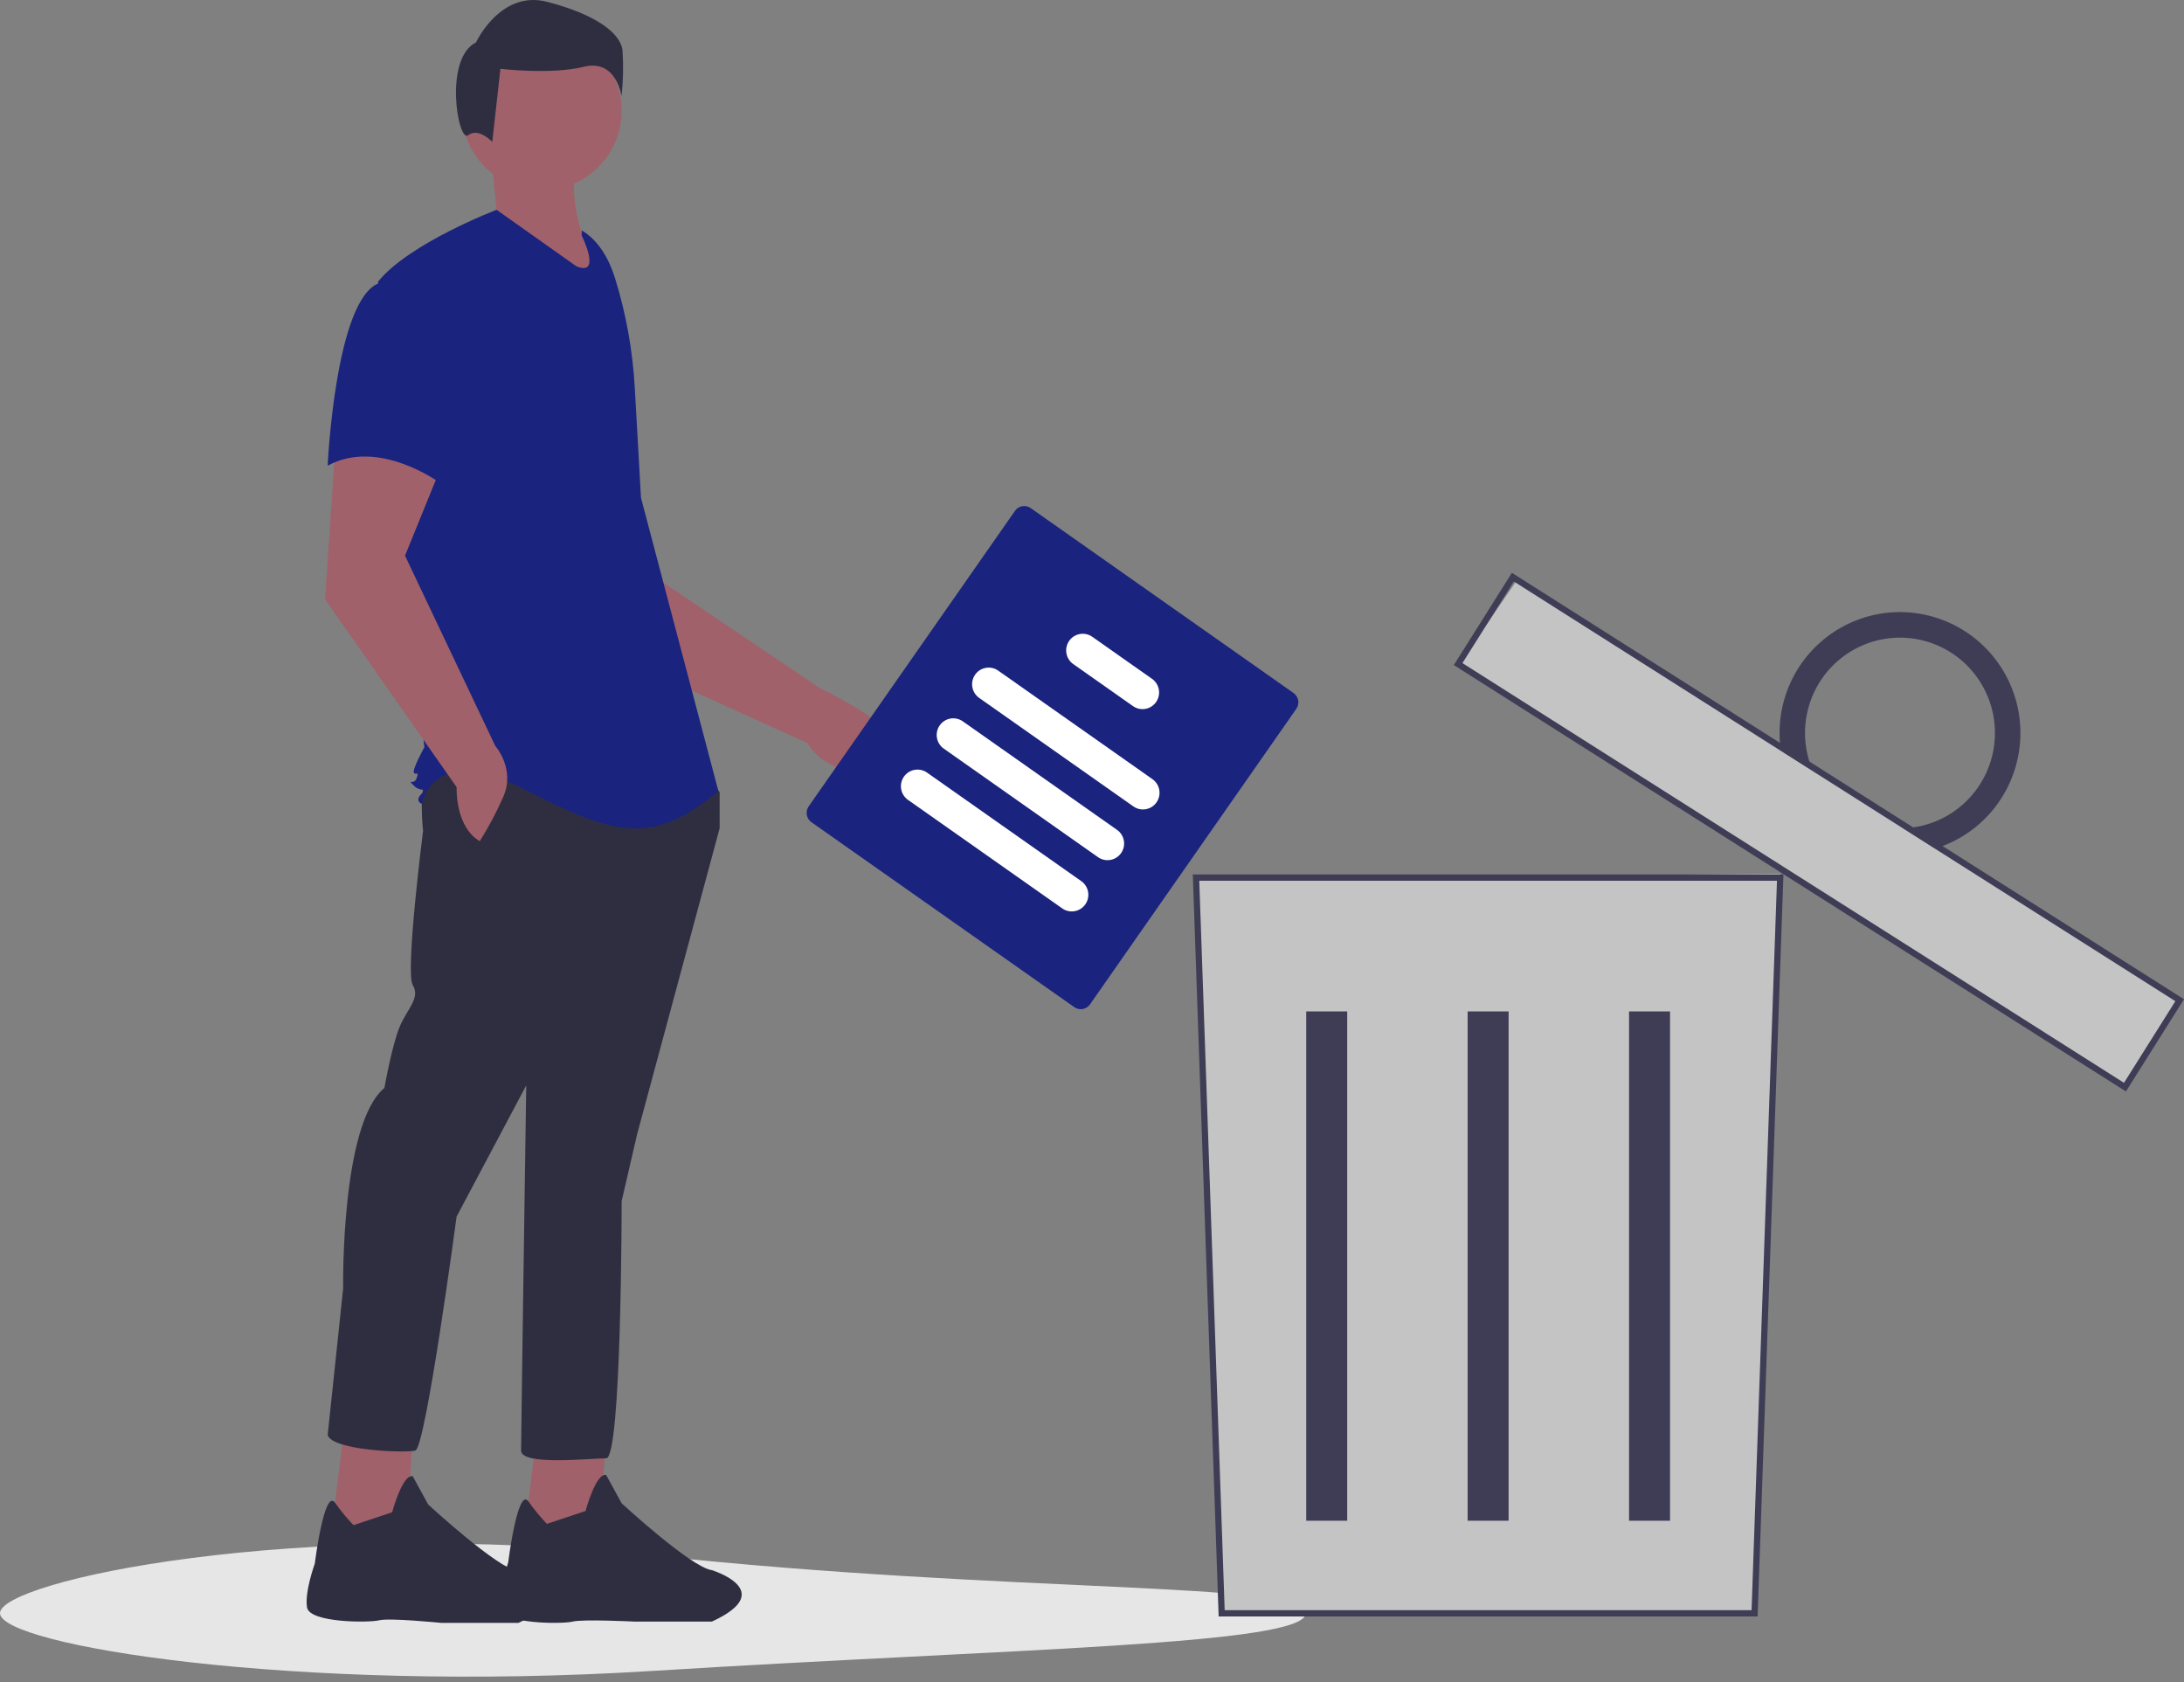 <svg width="200" height="154" viewBox="0 0 200 154" fill="none" xmlns="http://www.w3.org/2000/svg">
<rect x="0" y="0" width="200" height="154" fill="#808080" stroke="none"/>
<path d="M199.5 91.5L139 53L133.5 61L194.5 99.5L199.5 91.5Z" fill="#C4C4C4"/>
<path d="M119.577 147.699C119.577 150.618 92.775 150.929 59.788 152.984C26.832 155.038 0 150.618 0 147.699C0 144.78 26.956 138.906 59.788 142.413C92.775 145.937 119.577 144.78 119.577 147.699Z" fill="#E6E6E6"/>
<path d="M163 80L109.5 80.5L112 147.5H160.5L163 80Z" fill="#C4C4C4"/>
<path d="M160.953 148H111.597L111.588 147.722L109.231 80.066H163.319L160.953 148ZM112.151 147.424H160.4L162.726 80.642H109.824L112.151 147.424Z" fill="#3F3D56"/>
<path d="M123.371 92.603H119.617V139.234H123.371V92.603Z" fill="#3F3D56"/>
<path d="M138.152 92.603H134.398V139.234H138.152V92.603Z" fill="#3F3D56"/>
<path d="M152.934 92.603H149.18V139.234H152.934V92.603Z" fill="#3F3D56"/>
<path d="M194.682 99.934L194.44 99.78L133.134 60.891L138.451 52.444L138.694 52.598L200 91.487L194.682 99.934ZM133.924 60.712L194.504 99.14L199.209 91.666L138.63 53.238L133.924 60.712Z" fill="#3F3D56"/>
<path d="M179.881 57.757C178.099 56.625 176.03 56.03 173.922 56.042C171.813 56.055 169.752 56.674 167.983 57.827C166.214 58.98 164.812 60.618 163.943 62.547C163.074 64.476 162.775 66.614 163.08 68.709L166.004 70.563C165.269 68.851 165.1 66.948 165.521 65.132C165.942 63.316 166.931 61.683 168.343 60.472C169.755 59.262 171.517 58.537 173.369 58.403C175.222 58.27 177.068 58.736 178.638 59.732C180.208 60.728 181.419 62.203 182.093 63.94C182.768 65.676 182.871 67.585 182.387 69.385C181.903 71.184 180.858 72.781 179.404 73.942C177.951 75.103 176.165 75.765 174.309 75.834L177.232 77.688C179.248 77.067 181.045 75.878 182.408 74.263C183.771 72.647 184.644 70.674 184.923 68.575C185.202 66.477 184.876 64.343 183.982 62.425C183.089 60.507 181.666 58.887 179.883 57.757H179.881Z" fill="#3F3D56"/>
<path d="M48.379 46.71L54.782 59.347L73.926 68.024C75.971 71.469 82.467 71.732 82.94 69.505C83.47 67.006 75.05 62.983 75.05 62.983L59.038 52.185L57.637 42.89L48.379 46.71Z" fill="#A0616A"/>
<path d="M49.134 131.517L47.953 140.934L54.802 141.405L55.51 131.517H49.134Z" fill="#A0616A"/>
<path d="M50.079 139.522C49.467 138.876 48.902 138.188 48.389 137.461C47.407 136.107 46.537 143.054 46.537 143.054C46.537 143.054 45.592 145.879 45.828 147.292C46.064 148.704 51.496 148.704 52.441 148.469C53.385 148.233 58.108 148.469 58.108 148.469H65.193C71.333 145.643 65.193 143.76 65.193 143.76C63.304 143.524 56.928 137.638 56.928 137.638L55.511 135.048C54.566 134.813 53.621 138.345 53.621 138.345L50.079 139.522Z" fill="#2F2E41"/>
<path d="M31.423 131.634L30.242 141.052L37.09 141.523L37.799 131.634H31.423Z" fill="#A0616A"/>
<path d="M32.367 139.639C31.755 138.994 31.19 138.305 30.677 137.579C29.696 136.224 28.825 143.171 28.825 143.171C28.825 143.171 27.88 145.761 28.116 147.173C28.353 148.586 33.784 148.586 34.729 148.35C35.673 148.115 40.397 148.586 40.397 148.586H47.481C53.621 145.761 47.481 143.877 47.481 143.877C45.592 143.642 39.216 137.755 39.216 137.755L37.799 135.166C36.854 134.93 35.91 138.462 35.91 138.462L32.367 139.639Z" fill="#2F2E41"/>
<path d="M39.216 70.889C38.271 72.067 38.743 76.069 38.743 76.069C38.743 76.069 37.09 89.019 37.799 90.196C38.507 91.373 37.327 92.315 36.618 93.963C35.91 95.611 35.201 99.614 35.201 99.614C31.186 102.91 31.423 117.978 31.423 117.978L30.006 131.399C30.478 132.811 37.09 133.047 38.035 132.811C38.98 132.576 41.814 111.386 41.814 111.386L48.19 99.378C48.19 99.378 47.718 131.399 47.718 132.811C47.718 134.224 54.094 133.518 55.511 133.518C56.928 133.518 56.928 109.973 56.928 109.973L58.344 103.852L65.901 75.834V72.537L64.721 70.889C64.721 70.889 40.16 69.712 39.216 70.889Z" fill="#2F2E41"/>
<path d="M49.607 17.443C53.65 17.443 56.928 14.175 56.928 10.145C56.928 6.113 53.65 2.846 49.607 2.846C45.563 2.846 42.286 6.113 42.286 10.145C42.286 14.175 45.563 17.443 49.607 17.443Z" fill="#A0616A"/>
<path d="M53.267 13.559C51.783 16.853 52.662 21.455 55.629 26.508L43.585 20.857L45.474 19.209L45.002 14.5L53.267 13.559Z" fill="#A0616A"/>
<path d="M53.267 21.093C54.844 22.027 55.788 23.745 56.329 25.493C57.332 28.729 57.936 32.074 58.127 35.456L58.699 45.579L65.784 72.419C59.643 77.599 56.101 76.422 47.836 72.184C39.57 67.946 38.626 73.597 38.626 73.597C38.626 73.597 37.917 73.361 38.626 72.655C39.334 71.949 38.626 72.655 37.917 71.949C37.209 71.242 37.917 71.949 38.153 71.242C38.389 70.536 38.153 71.007 37.917 70.771C37.681 70.536 38.862 68.417 38.862 68.417L36.972 50.758L34.611 25.801C37.445 22.27 45.474 19.209 45.474 19.209L52.795 24.389C55.156 25.331 53.267 21.563 53.267 21.563L53.267 21.093Z" fill="#1A237E"/>
<path d="M30.714 40.752L29.77 54.879L41.813 72.066C41.813 76.069 43.939 77.01 43.939 77.01C44.744 75.73 45.454 74.392 46.064 73.008C47.245 70.418 45.356 68.299 45.356 68.299L37.09 50.876L40.633 42.165L30.714 40.752Z" fill="#A0616A"/>
<path d="M34.729 25.919C30.714 27.332 30.006 42.636 30.006 42.636C34.729 40.046 40.397 44.284 40.397 44.284C40.397 44.284 41.577 40.281 42.994 35.102C43.422 33.645 43.473 32.103 43.143 30.621C42.813 29.139 42.112 27.765 41.105 26.625C41.105 26.625 38.743 24.506 34.729 25.919Z" fill="#1A237E"/>
<path d="M42.876 12.382C43.808 11.638 45.08 12.99 45.08 12.99L45.825 6.3C45.825 6.3 50.485 6.857 53.467 6.114C56.45 5.37 56.916 8.808 56.916 8.808C57.069 7.42 57.101 6.021 57.009 4.627C56.822 2.955 54.399 1.282 50.112 0.167C45.825 -0.948 43.589 3.884 43.589 3.884C40.606 5.37 41.944 13.125 42.876 12.382Z" fill="#2F2E41"/>
<path d="M98.379 92.213L74.305 75.277C74.081 75.119 73.929 74.878 73.882 74.608C73.835 74.337 73.896 74.059 74.052 73.834L92.948 46.772C93.105 46.547 93.345 46.394 93.614 46.347C93.884 46.299 94.161 46.361 94.385 46.518L118.459 63.454C118.683 63.612 118.835 63.853 118.883 64.123C118.93 64.394 118.869 64.672 118.712 64.897L99.817 91.959C99.66 92.183 99.42 92.336 99.151 92.384C98.881 92.432 98.604 92.37 98.379 92.213Z" fill="#1A237E"/>
<path d="M103.793 73.835L89.667 63.898C89.504 63.783 89.364 63.637 89.257 63.468C89.15 63.299 89.077 63.11 89.043 62.913C89.008 62.716 89.013 62.514 89.056 62.318C89.099 62.123 89.18 61.938 89.295 61.774C89.409 61.61 89.555 61.47 89.723 61.362C89.891 61.255 90.079 61.182 90.276 61.147C90.472 61.112 90.674 61.117 90.868 61.16C91.063 61.204 91.247 61.285 91.411 61.4L105.537 71.338C105.867 71.57 106.092 71.924 106.161 72.323C106.231 72.721 106.141 73.131 105.909 73.462C105.678 73.793 105.325 74.019 104.928 74.089C104.532 74.159 104.123 74.068 103.793 73.835Z" fill="white"/>
<path d="M100.551 78.48L86.425 68.542C86.261 68.427 86.122 68.281 86.015 68.112C85.907 67.943 85.834 67.754 85.8 67.557C85.765 67.36 85.769 67.158 85.813 66.962C85.856 66.766 85.937 66.581 86.052 66.417C86.166 66.253 86.312 66.113 86.48 66.006C86.649 65.898 86.837 65.825 87.033 65.79C87.23 65.756 87.431 65.76 87.626 65.804C87.821 65.848 88.005 65.929 88.169 66.044L102.295 75.982C102.625 76.215 102.849 76.569 102.918 76.967C102.988 77.365 102.897 77.775 102.666 78.106C102.435 78.437 102.082 78.662 101.686 78.732C101.289 78.802 100.881 78.712 100.551 78.48Z" fill="white"/>
<path d="M97.275 83.172L83.148 73.234C82.985 73.12 82.846 72.974 82.738 72.805C82.631 72.636 82.558 72.447 82.524 72.25C82.489 72.053 82.494 71.851 82.537 71.655C82.58 71.46 82.662 71.275 82.776 71.111C82.89 70.947 83.036 70.807 83.204 70.699C83.373 70.592 83.56 70.519 83.757 70.484C83.953 70.449 84.155 70.454 84.349 70.497C84.544 70.541 84.728 70.622 84.892 70.737L99.018 80.675C99.348 80.907 99.573 81.261 99.642 81.66C99.712 82.058 99.622 82.468 99.39 82.799C99.159 83.13 98.806 83.356 98.409 83.426C98.013 83.496 97.604 83.405 97.275 83.172V83.172Z" fill="white"/>
<path d="M103.754 64.65L98.282 60.801C98.119 60.686 97.979 60.54 97.872 60.371C97.765 60.202 97.692 60.013 97.657 59.816C97.622 59.619 97.627 59.416 97.67 59.221C97.713 59.025 97.794 58.84 97.909 58.676C98.024 58.512 98.169 58.372 98.338 58.265C98.506 58.157 98.694 58.084 98.891 58.049C99.087 58.015 99.289 58.019 99.483 58.063C99.678 58.106 99.863 58.188 100.026 58.303L105.498 62.153C105.827 62.385 106.052 62.739 106.122 63.137C106.192 63.535 106.101 63.945 105.87 64.276C105.638 64.608 105.286 64.833 104.889 64.903C104.492 64.973 104.084 64.882 103.754 64.65Z" fill="white"/>
</svg>
